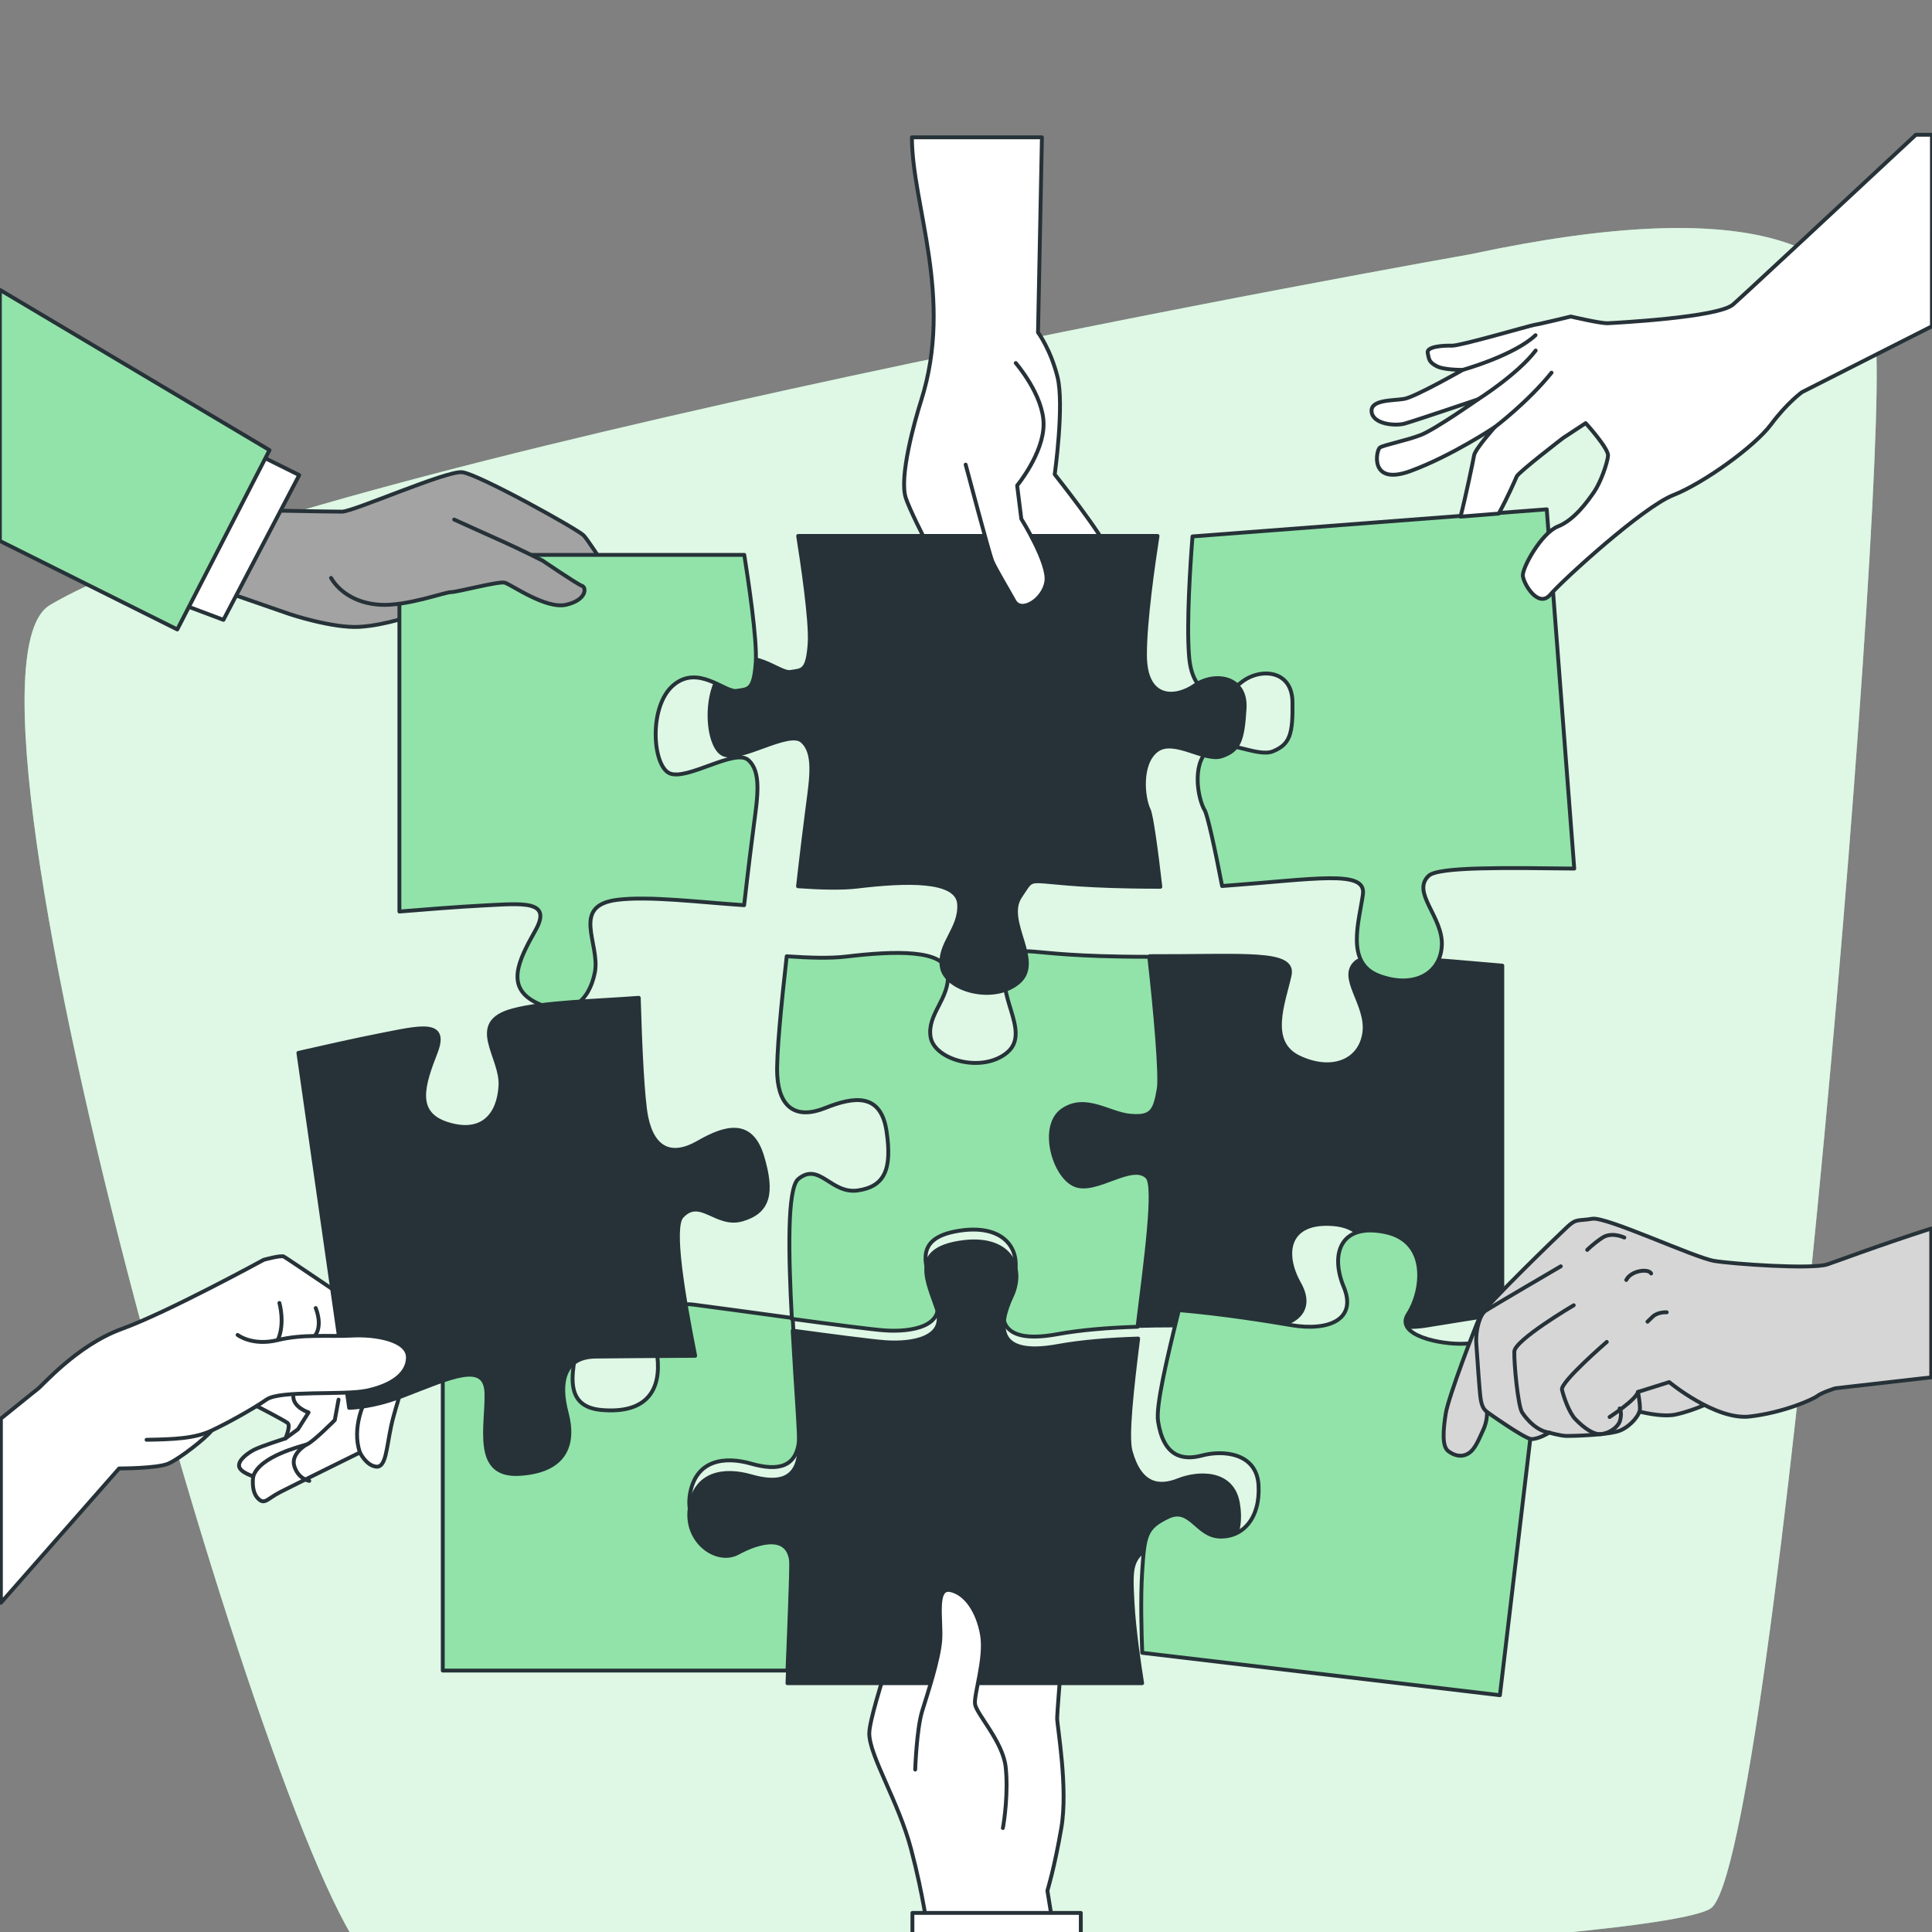 <?xml version="1.0" encoding="utf-8"?>
<!-- Generator: Adobe Illustrator 27.5.0, SVG Export Plug-In . SVG Version: 6.00 Build 0)  -->
<svg version="1.1" xmlns="http://www.w3.org/2000/svg" xmlns:xlink="http://www.w3.org/1999/xlink"
	x="0px" y="0px"
	viewBox="0 -35 500 500" style="enable-background:new 0 0 500 500;" xml:space="preserve">
<rect x="0" y="-35" width="500" height="500" fill="#808080" stroke="none"/>
<g id="Background_Simple">
	<g>
		<path style="fill:#92E3A9;" d="M380.696,30.77c0,0-305.368,53.826-367.782,90.823c-32,18.968,62.398,343.057,84.31,351.543
			c21.912,8.486,328.75-3.176,345.488-14.229C459.45,447.855,490.255,73.2,485.124,51.231
			C479.992,29.262,455.063,14.834,380.696,30.77z"/>
		<path style="opacity:0.7;fill:#FFFFFF;" d="M380.696,30.77c0,0-305.368,53.826-367.782,90.823
			c-32,18.968,62.398,343.057,84.31,351.543c21.912,8.486,328.75-3.176,345.488-14.229C459.45,447.855,490.255,73.2,485.124,51.231
			C479.992,29.262,455.063,14.834,380.696,30.77z"/>
	</g>
</g>
<g id="Puzzle">
	<g>
		<path style="fill:#263238;stroke:#263238;stroke-linecap:round;stroke-linejoin:round;stroke-miterlimit:10;" d="M388.792,214.906
			v90.028c-4.449,0.695-15.174,2.38-19.837,3.156c-5.947,0.999-18.339,0-15.37-5.947c2.978-5.947,3.477-19.338-8.425-20.327
			c-11.902-0.99-13.391,7.435-8.924,15.37c4.458,7.935-2.478,11.902-12.401,11.403c-6.134-0.312-17.572-0.802-29.278-0.437
			c2.175-17.492,4.77-36.473,2.505-38.738c-3.967-3.967-13.391,4.467-18.838,1.988c-5.456-2.478-8.924-15.37-2.978-19.337
			c5.947-3.967,11.902,0.99,17.35,1.489c5.456,0.49,6.446-0.999,7.444-6.945c0.58-3.459-0.865-20.185-2.461-34.155
			c24.473,0.071,37.525-1.427,36.179,4.903c-1.489,6.936-5.956,17.349,2.478,21.317c8.425,3.967,15.861,0.99,16.859-6.446
			c0.99-7.436-6.945-14.381-1.988-18.348C353.826,211.706,371.639,213.408,388.792,214.906z"/>
		<path style="fill:#92E3A9;stroke:#263238;stroke-linecap:round;stroke-linejoin:round;stroke-miterlimit:10;" d="M178.557,351.731
			c-1.489,8.924,6.936,14.871,12.393,11.893c5.456-2.969,13.881-5.447,13.881,3.477c0,4.6-0.526,18.179-1.034,30.241h-89.208
			v-90.581c3.343,0.339,8.167,0.285,14.381-1.15c12.892-2.969,22.315-5.947,21.326,2.479c-0.998,8.434-6.446,20.826,5.447,21.825
			c11.902,0.99,15.37-5.456,14.38-13.89c-0.99-8.425,1.489-14.381,9.424-13.382c4.021,0.499,14.916,2.024,25.596,3.459
			c0.758,14.158,1.899,27.816,1.676,31.249c-0.499,7.435-5.456,8.425-12.401,6.446C187.482,341.808,180.046,342.807,178.557,351.731
			z"/>
		<path style="fill:#92E3A9;stroke:#263238;stroke-linecap:round;stroke-linejoin:round;stroke-miterlimit:10;" d="M299.884,246.792
			c-0.999,5.95-1.989,7.439-7.448,6.949c-5.45-0.5-11.409-5.459-17.359-1.49s-2.48,16.868,2.979,19.348
			c5.45,2.48,14.879-5.959,18.848-1.989c2.266,2.266-0.33,21.257-2.507,38.758c-7.234,0.223-14.567,0.785-20.811,1.927
			c-16.369,2.979-15.378-5.459-11.908-12.899c3.479-7.44-0.491-15.878-13.389-13.889c-12.899,1.98-8.439,9.919-5.959,17.359
			c2.48,7.439-6.449,8.929-13.389,8.439c-3.434-0.25-13.621-1.579-24.004-2.988c-0.892-16.556-1.267-33.808,1.677-36.207
			c5.459-4.469,8.43,3.97,15.378,2.979c6.949-0.999,8.929-5.459,7.44-15.378c-1.49-9.928-8.43-8.938-15.878-5.959
			c-7.439,2.979-11.9,0-12.399-8.43c-0.285-4.826,1.053-18.563,2.444-30.837c5.825,0.401,11.24,0.571,15.414,0.071
			c12.408-1.481,25.797-1.98,26.297,4.469c0.499,6.449-5.459,10.419-4.469,16.369c0.999,5.959,13.398,9.429,19.848,3.969
			c6.449-5.459-3.97-15.869,0.5-22.318c4.46-6.449-0.5-2.979,28.768-2.489c2.596,0.045,5.085,0.062,7.466,0.062
			C299.019,226.596,300.464,243.331,299.884,246.792z"/>
	</g>
</g>
<g id="Hand_6">
	<g>
		<path style="fill:#FFFFFF;stroke:#263238;stroke-linecap:round;stroke-linejoin:round;stroke-miterlimit:10;" d="M240.094,464.742
			c0,0-1.081-9.004-4.322-21.249c-3.241-12.245-10.805-24.13-10.805-29.893c0-5.763,11.885-39.617,13.326-41.778
			s9.364-15.126,11.525-14.406c2.161,0.72,3.241,3.962,3.241,3.962s5.042-6.483,7.923-5.402c2.881,1.081,2.161,3.241,2.161,3.241
			s5.763-0.72,7.203,1.801c1.441,2.521,0.36,5.762,0.36,5.762s5.402,3.602,5.402,7.563s-2.521,33.134-2.521,35.295
			c0,2.161,2.881,18.008,1.081,28.452s-3.602,16.207-3.602,16.207l1.801,11.165L240.094,464.742z"/>
		<path style="fill:#263238;stroke:#263238;stroke-linecap:round;stroke-linejoin:round;stroke-miterlimit:10;" d="M311.941,368.378
			c-5.956,0.499-8.434-6.936-13.89-3.468c-5.456,3.468-5.456,5.456-4.957,14.871c0.357,6.776,1.738,16.11,2.487,20.827h-91.785
			c0.508-12.063,1.034-25.641,1.034-30.241c0-8.924-8.425-6.446-13.881-3.477c-5.456,2.978-13.881-2.969-12.393-11.893
			c1.489-8.924,8.924-9.923,15.861-7.935c6.945,1.979,11.902,0.99,12.401-6.446c0.223-3.433-0.918-17.091-1.676-31.249
			c10.377,1.409,20.559,2.737,23.991,2.987c6.936,0.49,15.861-0.999,13.382-8.434c-2.479-7.435-6.936-15.37,5.956-17.349
			c12.892-1.988,16.859,6.446,13.382,13.881c-3.468,7.435-4.458,15.87,11.902,12.892c6.241-1.141,13.569-1.703,20.8-1.926
			c-1.632,13.106-3.022,25.373-1.961,29.198c2.487,8.924,7.444,9.415,12.401,7.436c4.957-1.979,13.881-2.479,15.37,5.946
			C321.855,362.431,317.888,367.887,311.941,368.378z"/>
		<path style="fill:#FFFFFF;stroke:#263238;stroke-linecap:round;stroke-linejoin:round;stroke-miterlimit:10;" d="M236.852,422.964
			c0,0,0.36-10.444,1.801-15.126c1.441-4.682,4.322-13.326,4.682-18.368c0.36-5.042-1.441-13.686,2.521-12.965
			s7.203,5.402,8.283,11.525c1.081,6.123-2.161,15.486-1.801,18.008c0.36,2.521,7.203,9.724,7.923,16.207
			c0.72,6.483-0.36,14.046-0.72,15.847"/>
		<polygon style="fill:#FFFFFF;stroke:#263238;stroke-linecap:round;stroke-linejoin:round;stroke-miterlimit:10;" points="
			236.132,460.06 279.71,460.06 279.71,480.588 236.132,478.788 		"/>
		
			<rect x="234.691" y="478.788" style="fill:#263238;stroke:#263238;stroke-linecap:round;stroke-linejoin:round;stroke-miterlimit:10;" width="50.421" height="21.823"/>
	</g>
</g>
<g id="Hand_5">
	<g>
		<path style="fill:#92E3A9;stroke:#263238;stroke-linecap:round;stroke-linejoin:round;stroke-miterlimit:10;" d="M399.049,311.951
			l-10.875,91.766l-92.563-10.969c-0.189-4.772-0.462-14.204-0.019-20.974c0.612-9.408,0.846-11.382,6.673-14.184
			c5.826-2.802,7.413,4.874,13.385,5.079c5.963,0.213,10.545-4.739,10.059-13.289c-0.487-8.542-9.408-9.096-14.564-7.714
			c-5.155,1.382-10.02,0.312-11.44-8.843c-0.604-3.923,2.221-15.942,5.384-28.764c11.668,1.014,22.969,2.848,29.023,3.879
			c9.795,1.664,17.15-1.46,13.657-9.864c-3.502-8.405-1.032-16.597,10.671-14.213c11.703,2.383,9.631,15.623,5.974,21.177
			c-3.648,5.556,8.541,8.006,14.564,7.714C383.7,312.529,394.549,312.118,399.049,311.951z"/>
		<g>
			<path style="fill:#D6D6D6;stroke:#263238;stroke-linecap:round;stroke-linejoin:round;stroke-miterlimit:10;" d="
				M417.674,328.408c0,0,10.668,3.855,16.016,2.668c5.348-1.187,9.816-3.589,9.816-3.589l-10.069-8.273l-12.079,4.302
				L417.674,328.408z"/>
			<path style="fill:#D6D6D6;stroke:#263238;stroke-linecap:round;stroke-linejoin:round;stroke-miterlimit:10;" d="
				M499.805,282.939c-13.844,4.44-25.055,8.704-26.944,9.299c-4.116,1.296-24.04-0.085-29.171-0.905
				c-5.131-0.82-27.997-11.542-31.629-10.92c-3.632,0.622-4.04-0.12-6.332,1.994c-2.292,2.114-21.499,20.692-22.642,23.14
				c-1.143,2.448-8.221,20.86-8.924,25.258c-0.703,4.398-0.981,8.487,0.626,9.721c1.607,1.234,3.489,1.685,5.239,0.612
				c1.75-1.073,2.685-3.63,3.828-6.078c1.143-2.448,0.97-4.656,0.97-4.656s9.649,6.88,11.432,7.014
				c1.783,0.135,4.699-1.654,4.699-1.654s2.873,0.835,4.447,0.861c1.574,0.026,11.237-0.233,13.987-1.447
				c2.75-1.214,5.001-4.011,5.027-5.586c0.026-1.574-0.505-4.365-0.505-4.365l8.074-2.543c0,0,12.013,9.964,20.901,8.904
				c8.889-1.059,16.347-4.452,17.464-5.326c1.117-0.874,4.6-1.971,4.6-1.971l24.852-2.838V282.939z"/>
			<path style="fill:none;stroke:#263238;stroke-linecap:round;stroke-linejoin:round;stroke-miterlimit:10;" d="M415.836,312.286
				c0,0-12.036,10.403-11.596,12.353c0.44,1.95,1.895,6.016,3.443,7.616c1.548,1.6,3.929,3.635,5.92,3.878s5.116-1.437,5.675-3.527
				c0.56-2.09-0.106-3.099-0.106-3.099"/>
			<path style="fill:none;stroke:#263238;stroke-linecap:round;stroke-linejoin:round;stroke-miterlimit:10;" d="M416.562,331.721
				c0,0,6.792-4.401,7.352-6.492"/>
			<path style="fill:none;stroke:#263238;stroke-linecap:round;stroke-linejoin:round;stroke-miterlimit:10;" d="M407.28,302.8
				c0,0-15.267,8.985-15.37,11.975c-0.102,2.99,0.922,13.978,1.995,15.729c0,0,2.862,4.667,7.052,5.262"/>
			<path style="fill:none;stroke:#263238;stroke-linecap:round;stroke-linejoin:round;stroke-miterlimit:10;" d="M403.93,292.719
				c0,0-18.076,10.565-19.509,11.539c-1.434,0.974-2.603,4.996-2.347,8.57c0.255,3.574,0.799,11.929,1.081,13.929
				c0.282,1.999,0.739,2.899,1.672,3.65"/>
			<path style="fill:none;stroke:#263238;stroke-linecap:round;stroke-linejoin:round;stroke-miterlimit:10;" d="M420.379,285.276
				c0,0-3.281-1.577-5.723,0.062c-2.442,1.639-3.884,3.137-3.884,3.137"/>
			<path style="fill:none;stroke:#263238;stroke-linecap:round;stroke-linejoin:round;stroke-miterlimit:10;" d="M427.311,294.577
				c-0.613-1.324-5.189-0.831-6.432,1.678"/>
			<path style="fill:none;stroke:#263238;stroke-linecap:round;stroke-linejoin:round;stroke-miterlimit:10;" d="M431.344,304.618
				c0,0-2.307-0.143-3.641,1.147s-1.334,1.29-1.334,1.29"/>
		</g>
	</g>
</g>
<g id="Hand_4">
	<g>
		<path style="fill:#92E3A9;stroke:#263238;stroke-linecap:round;stroke-linejoin:round;stroke-miterlimit:10;" d="M400.297,96.81
			l7.116,92.974c-17.217-0.184-35.109-0.523-37.654,1.854c-4.64,4.334,3.802,10.653,3.383,18.143
			c-0.428,7.49-7.615,11.027-16.318,7.714c-8.712-3.312-5.053-14.036-4.098-21.066c0.859-6.414-12.041-3.925-36.448-2.128
			c-1.903-9.913-3.787-18.407-4.505-19.604c-1.712-2.855-3.38-11.678,0.801-15.476c4.188-3.808,12.592,2.014,16.924,0.198
			c4.34-1.825,5.138-4.372,4.992-12.82c-0.154-8.438-8.631-8.791-13.308-4.946c-4.678,3.836-12.551,4.94-13.46-6.928
			c-0.661-8.64,0.313-23.478,0.899-30.899L400.297,96.81z"/>
		<g>
			<path style="fill:#FFFFFF;stroke:#263238;stroke-linecap:round;stroke-linejoin:round;stroke-miterlimit:10;" d="M495.821-0.122
				c-19.467,18.15-44.947,41.877-47.316,43.937c-3.878,3.371-30.612,4.738-32.412,4.836c-1.8,0.098-9.572-1.735-9.572-1.735
				s-8.106,1.976-9.271,2.13c-1.165,0.154-19.289,5.475-21.459,5.413c-2.17-0.062-6.67,0.183-6.306,1.878
				c0.363,1.695,0.308,2.33,2.261,3.397c1.954,1.067,6.823,0.982,6.823,0.982s-12.256,6.987-15.117,7.504
				c-2.86,0.517-8.839,0.121-8.483,3.351c0.357,3.23,6.071,3.731,8.561,3.054c2.49-0.677,18.975-6.27,18.975-6.27
				s-11.042,7.733-14.753,9.199c-3.711,1.466-9.697,2.605-10.652,3.289c-0.956,0.684-2.795,9.991,7.913,6.068
				c10.708-3.924,21.855-11.392,21.855-11.392s-5.105,5.694-5.377,7.334c-0.222,1.34-2.219,10.881-3.506,15.855l9.885-0.79
				c2.248-4.063,4.293-8.773,4.659-9.619c0.481-1.109,12.004-9.952,12.004-9.952l5.839-3.839c0,0,5.953,6.536,5.786,8.44
				c-0.167,1.905-1.882,6.872-3.639,9.405c-1.758,2.533-5.112,7.229-9.353,8.905s-9.255,10.705-9.052,12.77
				c0.203,2.065,3.986,8.538,7.124,4.847c3.139-3.691,23.861-22.604,31.814-25.745c7.953-3.142,21.066-12.612,25.272-18.258
				c4.205-5.645,8.028-8.381,8.028-8.381l33.633-17.048V-0.122H495.821z"/>
			<path style="fill:#FFFFFF;stroke:#263238;stroke-linecap:round;stroke-linejoin:round;stroke-miterlimit:10;" d="M386.867,75.519
				c0,0,8.496-6.421,14.668-14.069"/>
			<path style="fill:#FFFFFF;stroke:#263238;stroke-linecap:round;stroke-linejoin:round;stroke-miterlimit:10;" d="M382.505,68.355
				c0,0,10.296-6.519,14.927-12.639"/>
			<path style="fill:#FFFFFF;stroke:#263238;stroke-linecap:round;stroke-linejoin:round;stroke-miterlimit:10;" d="M378.568,60.717
				c0,0,13.248-3.701,18.828-8.97"/>
		</g>
	</g>
</g>
<g id="Hand_3">
	<g>
		<path style="fill:#FFFFFF;stroke:#263238;stroke-linecap:round;stroke-linejoin:round;stroke-miterlimit:10;" d="M289.167,117.301
			c-0.72-3.241-2.521-5.762-2.521-5.762s1.801,0.72,0.36-3.602c-1.441-4.322-14.046-20.168-14.046-20.168s2.521-18.008,0.72-25.211
			c-1.801-7.203-5.042-11.525-5.042-11.525l1.012-50.491h-33.651c0.058,17.809,10.883,41.382,2.387,68.138
			c-1.667,5.251-5.762,19.808-3.962,25.211c1.801,5.402,13.326,27.372,15.847,29.172c2.521,1.801,25.571,12.245,29.533,11.885
			c3.962-0.36,3.241-4.322,2.881-5.762c-0.36-1.441-0.36-1.441-0.36-1.441s5.762,1.441,6.123-1.441
			c0.36-2.881-2.161-5.042-2.161-5.042S289.887,120.542,289.167,117.301z"/>
		<path style="fill:#263238;stroke:#263238;stroke-linecap:round;stroke-linejoin:round;stroke-miterlimit:10;" d="M322.097,148.329
			c-0.499,8.434-1.489,10.912-5.956,12.401c-4.458,1.48-12.393-4.966-16.859-1.489c-4.458,3.468-3.468,12.392-1.979,15.37
			c0.624,1.248,1.855,9.86,2.996,19.89c-2.38,0-4.868-0.018-7.462-0.062c-29.251-0.49-24.295-3.958-28.752,2.487
			c-4.467,6.446,5.947,16.85-0.499,22.306c-6.446,5.456-18.838,1.988-19.837-3.967c-0.99-5.947,4.966-9.914,4.467-16.36
			c-0.499-6.446-13.881-5.947-26.283-4.467c-4.173,0.499-9.584,0.33-15.406-0.071c1.034-9.192,2.095-17.563,2.514-20.746
			c0.99-7.444,1.988-13.89-1.489-16.859c-3.468-2.978-15.861,5.447-20.327,3.468c-4.458-1.988-5.456-17.358,0.99-22.806
			c6.446-5.456,13.391,1.979,16.369,1.48c2.969-0.49,4.458,0,4.957-7.436c0.383-5.795-1.944-21.237-2.978-27.763h93.006
			c-1.15,7.355-3.254,22.075-3.254,30.741c0,11.902,7.935,11.403,12.892,7.935C314.162,138.905,322.587,139.903,322.097,148.329z"/>
		<path style="fill:#FFFFFF;stroke:#263238;stroke-linecap:round;stroke-linejoin:round;stroke-miterlimit:10;" d="M249.91,85.247
			c0,0,6.123,23.05,6.843,24.851c0.72,1.801,3.962,7.203,5.762,10.444c1.801,3.241,7.563-0.36,8.284-5.042
			s-6.483-16.207-6.483-16.207l-1.08-8.644c0,0,6.843-8.283,6.843-15.847s-7.203-15.847-7.203-15.847"/>
	</g>
</g>
<g id="Hand_2">
	<g>
		<path style="fill:#A3A3A3;stroke:#263238;stroke-linecap:round;stroke-linejoin:round;stroke-miterlimit:10;" d="M70.028,97.12
			c0,0,15.65,0.295,18.509,0.295c2.859,0,26.954-10.618,31.038-10.21s29.813,14.702,31.446,16.336
			c1.634,1.634,13.885,20.42,12.66,23.278c-1.225,2.859-4.901,3.675-4.901,3.675l-2.859-1.225c0,0-1.633,2.042-4.492,2.45
			c-2.859,0.408-6.126-1.225-6.126-1.225s-2.859,1.634-5.309,1.634c-2.45,0-5.309-2.859-5.309-2.859h-5.717
			c0,0,2.859,3.267,2.45,4.492c-0.408,1.225-2.45,2.45-5.309,1.225c-2.859-1.225-5.717-4.901-5.717-4.901l-12.66-6.126
			c0,0-7.76,2.859-14.702,3.267c-6.943,0.408-17.969-3.267-17.969-3.267l-15.404-5.337L70.028,97.12z"/>
		<path style="fill:#92E3A9;stroke:#263238;stroke-linecap:round;stroke-linejoin:round;stroke-miterlimit:10;" d="M195.095,178.518
			c-0.419,3.183-1.48,11.554-2.514,20.746c-11.447-0.767-24.473-2.398-32.693-1.409c-12.393,1.48-4.458,11.403-5.947,18.838
			c-1.489,7.435-6.446,11.902-14.871,7.935c-8.434-3.967-4.966-10.912-0.499-18.847c4.467-7.926-3.468-6.936-13.391-6.446
			c-6.526,0.33-16.066,1.088-21.816,1.569v-92.302h89.253c1.034,6.526,3.361,21.968,2.978,27.763
			c-0.499,7.436-1.988,6.945-4.957,7.436c-2.978,0.499-9.923-6.936-16.369-1.48c-6.446,5.447-5.447,20.818-0.99,22.806
			c4.467,1.979,16.859-6.446,20.327-3.468C197.083,164.628,196.085,171.073,195.095,178.518z"/>
		<path style="fill:#A3A3A3;stroke:#263238;stroke-linecap:round;stroke-linejoin:round;stroke-miterlimit:10;" d="M117.532,99.457
			c0,0,8.985,4.084,12.66,5.717c3.675,1.633,10.21,4.901,10.21,4.901s8.985,6.126,10.21,6.534c1.225,0.408,1.225,3.675-4.084,4.901
			c-5.309,1.225-14.294-5.309-15.927-5.717c-1.634-0.408-12.252,2.45-13.885,2.45c-1.634,0-11.435,3.676-18.378,3.267
			c-6.943-0.408-11.027-4.084-12.66-6.943"/>
		<polygon style="fill:#FFFFFF;stroke:#263238;stroke-linecap:round;stroke-linejoin:round;stroke-miterlimit:10;" points="
			77.441,87.953 57.826,125.415 45.247,120.693 67.709,83.121 		"/>
		<polygon style="fill:#92E3A9;stroke:#263238;stroke-linecap:round;stroke-linejoin:round;stroke-miterlimit:10;" points="
			-0.033,40.01 -0.033,104.993 45.88,127.899 69.751,81.488 		"/>
	</g>
</g>
<g id="Hand_1">
	<g>
		<path style="fill:#FFFFFF;stroke:#263238;stroke-linecap:round;stroke-linejoin:round;stroke-miterlimit:10;" d="M105.569,316.334
			c-0.36-3.208-1.831-5.729-5.007-7.872c-3.177-2.142-26.307-17.849-27.103-18.259c-0.796-0.41-5.216,0.836-5.216,0.836
			s-24.898,13.605-36.665,17.863c-11.767,4.258-20.81,14.958-21.92,15.644c-0.283,0.175-1.422,1.153-9.425,7.592v47.659
			l30.594-34.764c0,0,9.811,0.022,12.73-1.243c2.919-1.265,9.693-6.587,11.22-8.57c1.527-1.983,3.939-2.754,6.858-4.019
			c2.919-1.265,4.735-2.344,4.735-2.344s7.162,3.694,8.054,4.406c0.892,0.712-0.55,3.998-0.55,3.998s-6.332,2.023-8.045,2.903
			c-1.713,0.88-4.138,2.651-3.958,4.255c0.18,1.604,3.671,2.649,3.671,2.649s-0.647,3.696,1.131,5.621
			c1.778,1.924,2.4,0.23,5.826-1.529c3.426-1.759,20.652-10.254,20.652-10.254s1.56,3.323,4.159,3.656
			c2.599,0.333,2.661-4.672,3.936-10.563C102.519,328.109,105.93,319.542,105.569,316.334z"/>
		<path style="fill:none;stroke:#263238;stroke-linecap:round;stroke-linejoin:round;stroke-miterlimit:10;" d="M72.308,302.203
			c0,0,1.535,5.325-0.42,9.606"/>
		<path style="fill:none;stroke:#263238;stroke-linecap:round;stroke-linejoin:round;stroke-miterlimit:10;" d="M81.702,303.522
			c0,0,1.849,4.228-0.087,7.007"/>
		<path style="fill:none;stroke:#263238;stroke-linecap:round;stroke-linejoin:round;stroke-miterlimit:10;" d="M93.33,326.393
			l1.085,1.315c0,0-3.488,6.764-1.266,13.199"/>
		<path style="fill:none;stroke:#263238;stroke-linecap:round;stroke-linejoin:round;stroke-miterlimit:10;" d="M87.613,327.222
			l-0.967,5.294c0,0-5.779,5.835-7.287,6.316c-1.508,0.482-12.152,3.052-13.819,8.237"/>
		<path style="fill:none;stroke:#263238;stroke-linecap:round;stroke-linejoin:round;stroke-miterlimit:10;" d="M73.872,337.263
			l3.233-2.362l2.758-4.371c0,0-3.889-1.25-3.954-4.054"/>
		<path style="fill:none;stroke:#263238;stroke-linecap:round;stroke-linejoin:round;stroke-miterlimit:10;" d="M79.358,338.833
			c0,0-4.234,2.35-3.174,5.667c1.06,3.317,3.858,3.752,3.858,3.752"/>
		<path style="fill:#263238;stroke:#263238;stroke-linecap:round;stroke-linejoin:round;stroke-miterlimit:10;" d="M192.083,280.593
			c-6.735,1.963-10.868-5.966-15.637-0.772c-2.573,2.791,0.239,19.807,3.464,36.061c-10.776,0.091-21.777,0.124-25.828,0.199
			c-7.996,0.135-9.606,6.381-7.434,14.581c2.174,8.209-0.347,15.081-12.269,15.786c-11.915,0.695-8.277-12.343-8.482-20.834
			c-0.213-8.48-9.12-4.198-21.462,0.565c-5.948,2.301-10.715,3.036-14.073,3.174l-13.138-91.866
			c5.624-1.291,14.961-3.391,21.374-4.642c9.754-1.89,17.468-3.993,14.169,4.485c-3.298,8.487-5.748,15.853,3.162,18.587
			c8.902,2.735,13.176-2.389,13.598-9.96c0.421-7.571-8.838-16.271,3.22-19.49c7.997-2.143,21.122-2.372,32.563-3.234
			c0.36,12.341,0.98,26.122,1.945,30.856c1.687,8.27,6.521,10.586,13.46,6.586c6.948-4.002,13.674-5.963,16.553,3.649
			C200.145,273.929,198.816,278.622,192.083,280.593z"/>
		<path style="fill:#FFFFFF;stroke:#263238;stroke-linecap:round;stroke-linejoin:round;stroke-miterlimit:10;" d="M61.492,310.477
			c0,0,3.767,2.95,10.395,1.331c6.628-1.619,13.025-0.839,19.237-1.161c6.211-0.323,14.502,1.182,14.446,5.687
			c-0.056,4.504-4.797,7.348-10.719,8.576c-5.922,1.228-22.323-0.179-25.858,2.28c-3.535,2.459-9.886,5.983-14.216,8.032
			c-4.331,2.048-9.74,2.281-16.849,2.392"/>
	</g>
</g>
</svg>